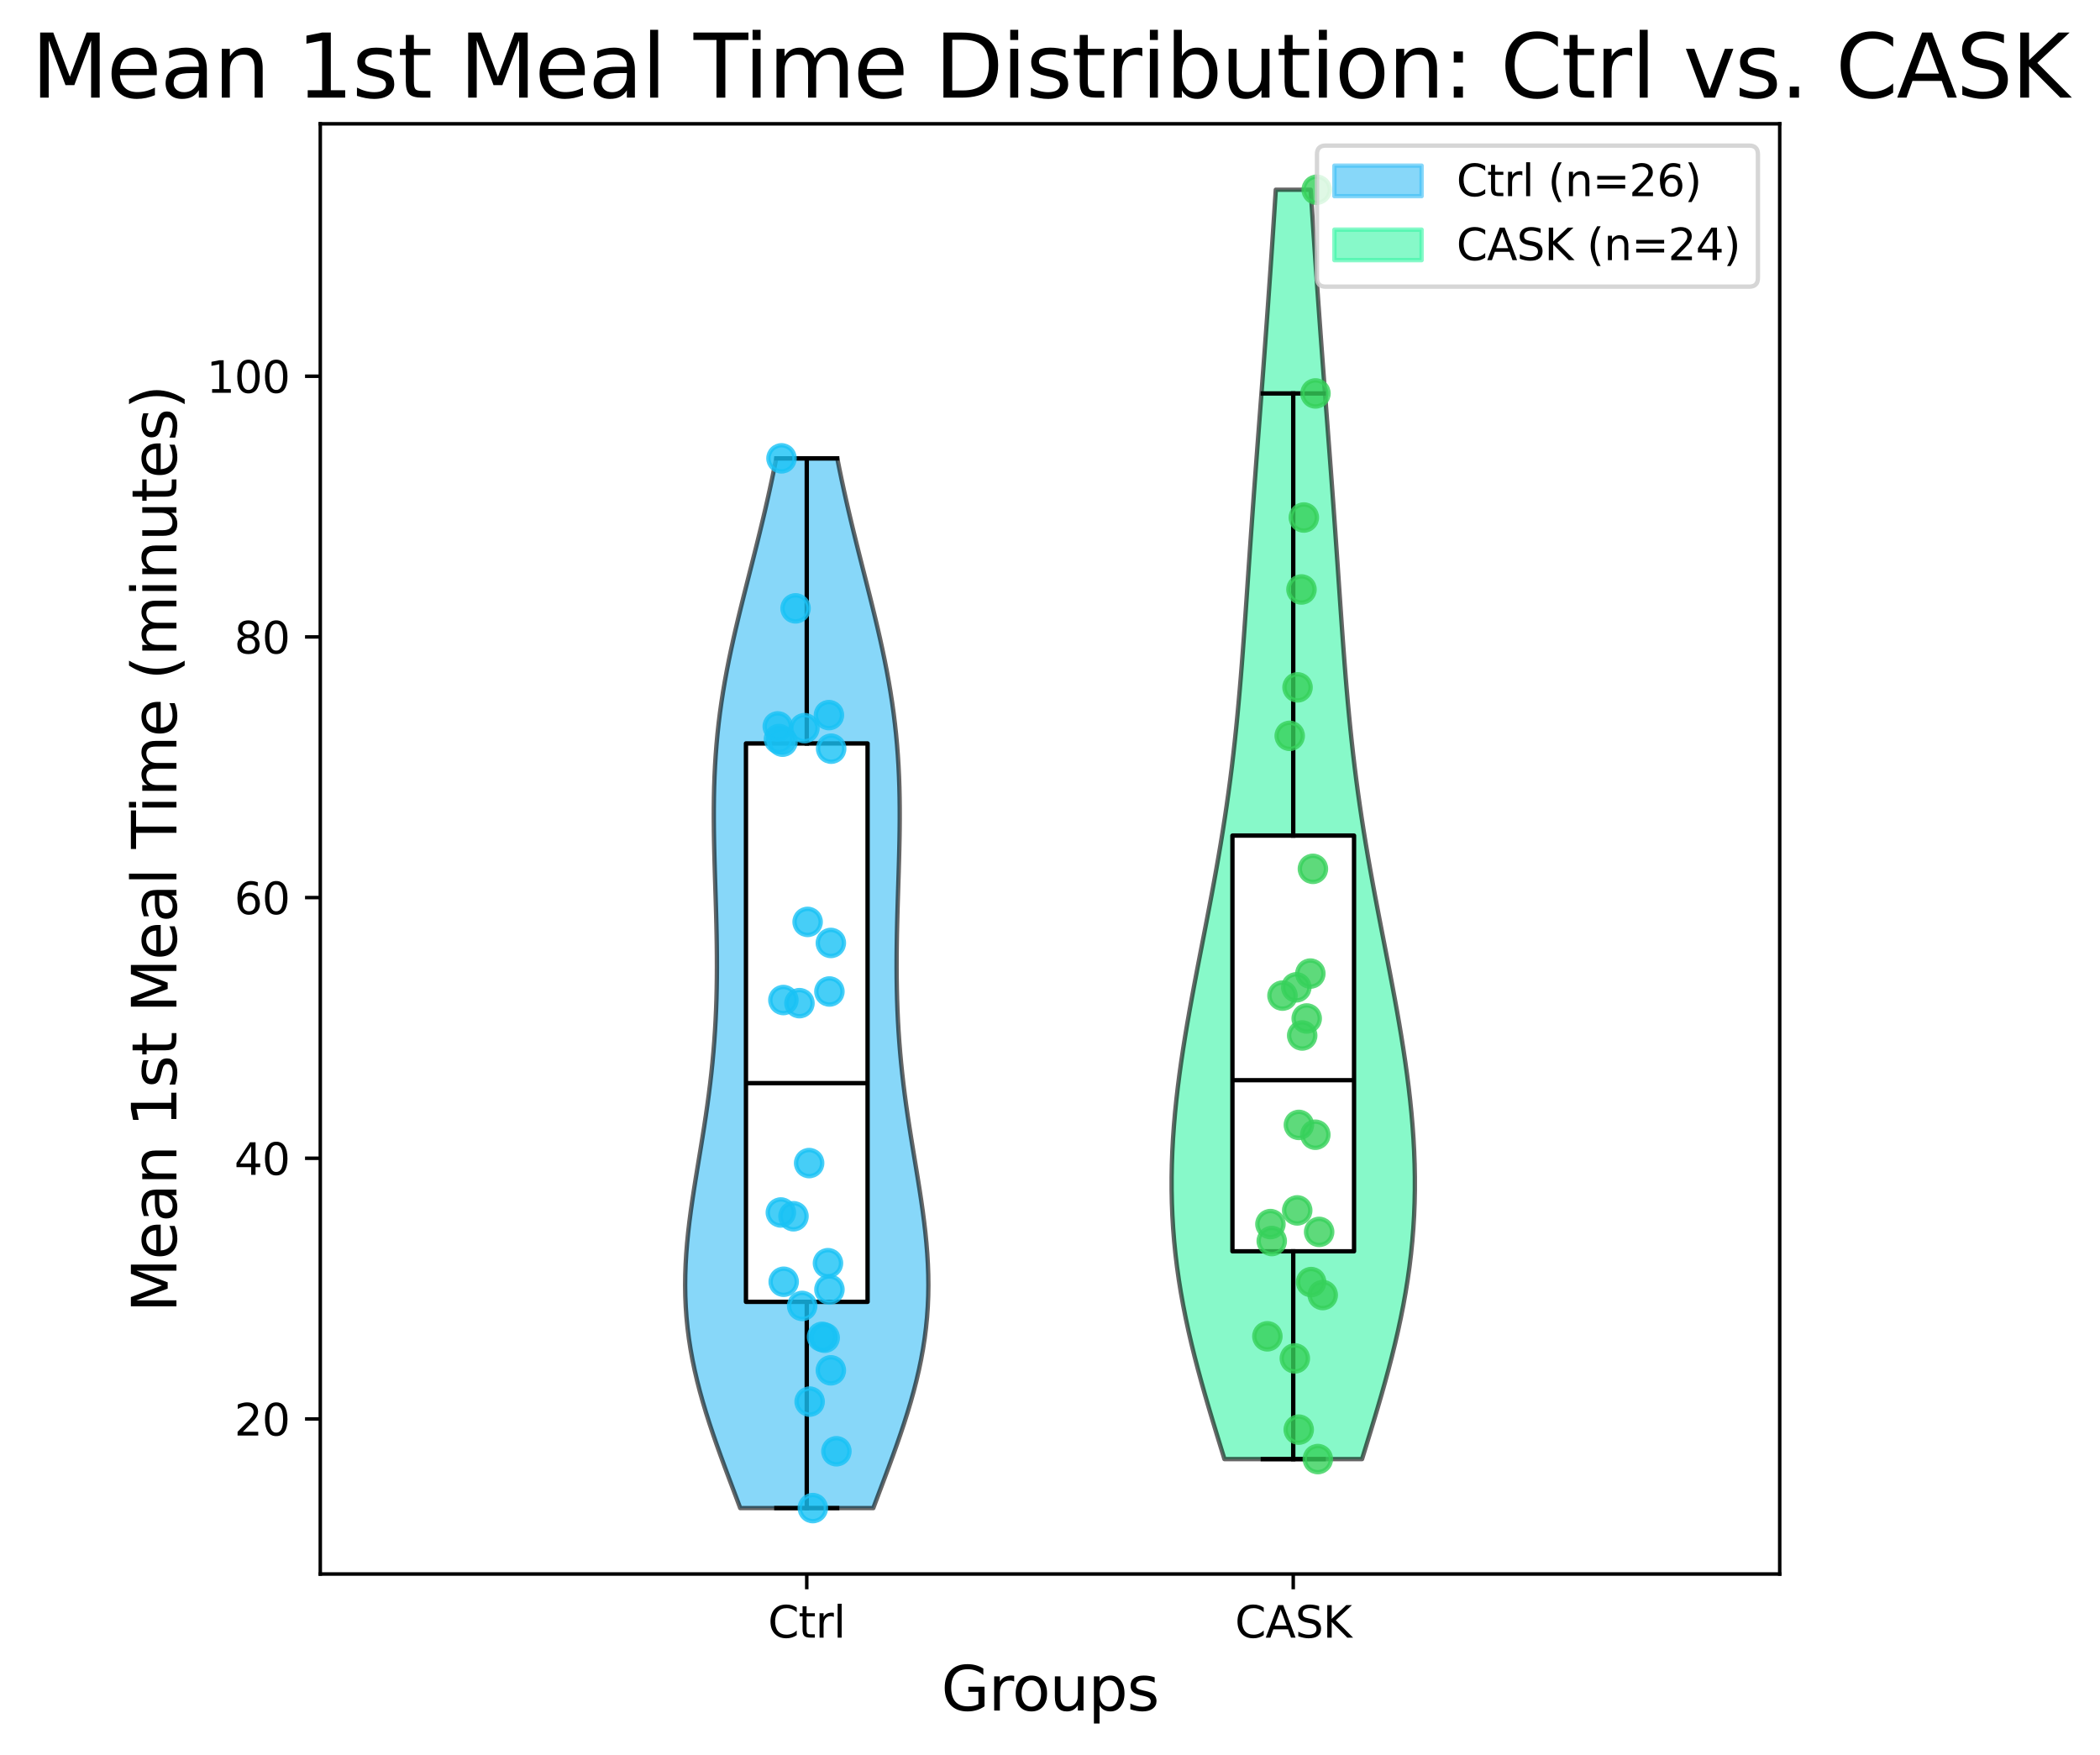 <?xml version="1.0" encoding="utf-8" standalone="no"?>
<!DOCTYPE svg PUBLIC "-//W3C//DTD SVG 1.1//EN"
  "http://www.w3.org/Graphics/SVG/1.1/DTD/svg11.dtd">
<svg xmlns:xlink="http://www.w3.org/1999/xlink" width="481.75pt" height="402.464pt" viewBox="0 0 481.75 402.464" xmlns="http://www.w3.org/2000/svg" version="1.1">
 <defs>
  <style type="text/css">*{stroke-linejoin: round; stroke-linecap: butt}</style>
 </defs>
 <g id="figure_1">
  <g id="patch_1">
   <path d="M 0 402.464 
L 481.75 402.464 
L 481.75 0 
L 0 0 
z
" style="fill: #ffffff"/>
  </g>
  <g id="axes_1">
   <g id="patch_2">
    <path d="M 73.475 361.037 
L 408.275 361.037 
L 408.275 28.397 
L 73.475 28.397 
z
" style="fill: #ffffff"/>
   </g>
   <g id="PolyCollection_1">
    <defs>
     <path id="ma42df9473a" d="M 200.336 -56.547 
L 169.814 -56.547 
L 168.898 -58.98 
L 167.98 -61.412 
L 167.065 -63.844 
L 166.158 -66.276 
L 165.267 -68.708 
L 164.396 -71.14 
L 163.552 -73.573 
L 162.74 -76.005 
L 161.966 -78.437 
L 161.237 -80.869 
L 160.556 -83.301 
L 159.929 -85.733 
L 159.359 -88.166 
L 158.852 -90.598 
L 158.408 -93.03 
L 158.032 -95.462 
L 157.724 -97.894 
L 157.484 -100.326 
L 157.314 -102.759 
L 157.211 -105.191 
L 157.175 -107.623 
L 157.202 -110.055 
L 157.289 -112.487 
L 157.433 -114.919 
L 157.628 -117.352 
L 157.869 -119.784 
L 158.152 -122.216 
L 158.469 -124.648 
L 158.816 -127.08 
L 159.185 -129.512 
L 159.571 -131.944 
L 159.968 -134.377 
L 160.369 -136.809 
L 160.77 -139.241 
L 161.164 -141.673 
L 161.549 -144.105 
L 161.918 -146.537 
L 162.269 -148.97 
L 162.598 -151.402 
L 162.904 -153.834 
L 163.183 -156.266 
L 163.435 -158.698 
L 163.659 -161.13 
L 163.854 -163.563 
L 164.021 -165.995 
L 164.159 -168.427 
L 164.27 -170.859 
L 164.354 -173.291 
L 164.413 -175.723 
L 164.449 -178.156 
L 164.463 -180.588 
L 164.457 -183.02 
L 164.434 -185.452 
L 164.396 -187.884 
L 164.344 -190.316 
L 164.283 -192.749 
L 164.213 -195.181 
L 164.139 -197.613 
L 164.063 -200.045 
L 163.988 -202.477 
L 163.918 -204.909 
L 163.856 -207.341 
L 163.804 -209.774 
L 163.767 -212.206 
L 163.748 -214.638 
L 163.75 -217.07 
L 163.777 -219.502 
L 163.83 -221.934 
L 163.914 -224.367 
L 164.031 -226.799 
L 164.182 -229.231 
L 164.369 -231.663 
L 164.594 -234.095 
L 164.858 -236.527 
L 165.16 -238.96 
L 165.5 -241.392 
L 165.878 -243.824 
L 166.293 -246.256 
L 166.741 -248.688 
L 167.222 -251.12 
L 167.732 -253.553 
L 168.268 -255.985 
L 168.827 -258.417 
L 169.406 -260.849 
L 170 -263.281 
L 170.605 -265.713 
L 171.219 -268.146 
L 171.837 -270.578 
L 172.456 -273.01 
L 173.072 -275.442 
L 173.682 -277.874 
L 174.283 -280.306 
L 174.874 -282.738 
L 175.45 -285.171 
L 176.011 -287.603 
L 176.555 -290.035 
L 177.081 -292.467 
L 177.587 -294.899 
L 178.073 -297.331 
L 192.077 -297.331 
L 192.077 -297.331 
L 192.563 -294.899 
L 193.069 -292.467 
L 193.595 -290.035 
L 194.139 -287.603 
L 194.7 -285.171 
L 195.276 -282.738 
L 195.867 -280.306 
L 196.468 -277.874 
L 197.078 -275.442 
L 197.694 -273.01 
L 198.313 -270.578 
L 198.931 -268.146 
L 199.545 -265.713 
L 200.15 -263.281 
L 200.744 -260.849 
L 201.323 -258.417 
L 201.882 -255.985 
L 202.418 -253.553 
L 202.928 -251.12 
L 203.409 -248.688 
L 203.857 -246.256 
L 204.272 -243.824 
L 204.65 -241.392 
L 204.99 -238.96 
L 205.292 -236.527 
L 205.556 -234.095 
L 205.781 -231.663 
L 205.968 -229.231 
L 206.119 -226.799 
L 206.236 -224.367 
L 206.32 -221.934 
L 206.373 -219.502 
L 206.4 -217.07 
L 206.402 -214.638 
L 206.383 -212.206 
L 206.346 -209.774 
L 206.294 -207.341 
L 206.232 -204.909 
L 206.162 -202.477 
L 206.087 -200.045 
L 206.011 -197.613 
L 205.937 -195.181 
L 205.867 -192.749 
L 205.806 -190.316 
L 205.754 -187.884 
L 205.716 -185.452 
L 205.693 -183.02 
L 205.687 -180.588 
L 205.701 -178.156 
L 205.737 -175.723 
L 205.796 -173.291 
L 205.88 -170.859 
L 205.991 -168.427 
L 206.129 -165.995 
L 206.296 -163.563 
L 206.491 -161.13 
L 206.715 -158.698 
L 206.967 -156.266 
L 207.246 -153.834 
L 207.552 -151.402 
L 207.881 -148.97 
L 208.232 -146.537 
L 208.601 -144.105 
L 208.986 -141.673 
L 209.38 -139.241 
L 209.781 -136.809 
L 210.182 -134.377 
L 210.579 -131.944 
L 210.965 -129.512 
L 211.334 -127.08 
L 211.681 -124.648 
L 211.998 -122.216 
L 212.281 -119.784 
L 212.522 -117.352 
L 212.717 -114.919 
L 212.861 -112.487 
L 212.948 -110.055 
L 212.975 -107.623 
L 212.939 -105.191 
L 212.836 -102.759 
L 212.666 -100.326 
L 212.426 -97.894 
L 212.118 -95.462 
L 211.742 -93.03 
L 211.298 -90.598 
L 210.791 -88.166 
L 210.221 -85.733 
L 209.594 -83.301 
L 208.913 -80.869 
L 208.184 -78.437 
L 207.41 -76.005 
L 206.598 -73.573 
L 205.754 -71.14 
L 204.883 -68.708 
L 203.992 -66.276 
L 203.085 -63.844 
L 202.17 -61.412 
L 201.252 -58.98 
L 200.336 -56.547 
z
" style="stroke: #000000; stroke-opacity: 0.6"/>
    </defs>
    <g clip-path="url(#p7cbfc79df9)">
     <use xlink:href="#ma42df9473a" x="0" y="402.464" style="fill: #38bcf5; fill-opacity: 0.6; stroke: #000000; stroke-opacity: 0.6"/>
    </g>
   </g>
   <g id="PolyCollection_2">
    <defs>
     <path id="m44f6a60a99" d="M 312.46 -67.788 
L 280.89 -67.788 
L 279.982 -70.729 
L 279.078 -73.67 
L 278.183 -76.611 
L 277.304 -79.552 
L 276.446 -82.493 
L 275.614 -85.434 
L 274.812 -88.375 
L 274.046 -91.316 
L 273.321 -94.257 
L 272.639 -97.198 
L 272.006 -100.139 
L 271.423 -103.08 
L 270.895 -106.021 
L 270.423 -108.962 
L 270.008 -111.903 
L 269.653 -114.844 
L 269.358 -117.785 
L 269.123 -120.726 
L 268.948 -123.667 
L 268.833 -126.608 
L 268.775 -129.549 
L 268.775 -132.49 
L 268.83 -135.431 
L 268.938 -138.372 
L 269.097 -141.313 
L 269.305 -144.254 
L 269.559 -147.195 
L 269.857 -150.136 
L 270.195 -153.077 
L 270.57 -156.018 
L 270.98 -158.959 
L 271.421 -161.9 
L 271.89 -164.841 
L 272.384 -167.782 
L 272.9 -170.723 
L 273.433 -173.664 
L 273.982 -176.605 
L 274.541 -179.546 
L 275.108 -182.487 
L 275.68 -185.428 
L 276.253 -188.369 
L 276.823 -191.31 
L 277.388 -194.251 
L 277.945 -197.192 
L 278.491 -200.133 
L 279.023 -203.074 
L 279.539 -206.015 
L 280.038 -208.956 
L 280.517 -211.897 
L 280.976 -214.838 
L 281.414 -217.779 
L 281.829 -220.72 
L 282.222 -223.661 
L 282.593 -226.602 
L 282.942 -229.543 
L 283.271 -232.484 
L 283.58 -235.425 
L 283.871 -238.366 
L 284.145 -241.307 
L 284.404 -244.248 
L 284.65 -247.189 
L 284.884 -250.13 
L 285.109 -253.071 
L 285.326 -256.012 
L 285.537 -258.953 
L 285.743 -261.894 
L 285.947 -264.835 
L 286.149 -267.776 
L 286.351 -270.717 
L 286.553 -273.658 
L 286.756 -276.599 
L 286.962 -279.54 
L 287.17 -282.481 
L 287.38 -285.422 
L 287.593 -288.363 
L 287.809 -291.304 
L 288.027 -294.245 
L 288.247 -297.186 
L 288.468 -300.127 
L 288.691 -303.068 
L 288.914 -306.009 
L 289.137 -308.95 
L 289.36 -311.891 
L 289.583 -314.832 
L 289.804 -317.773 
L 290.023 -320.714 
L 290.241 -323.655 
L 290.456 -326.596 
L 290.669 -329.537 
L 290.88 -332.478 
L 291.088 -335.419 
L 291.294 -338.36 
L 291.498 -341.301 
L 291.699 -344.242 
L 291.898 -347.183 
L 292.095 -350.124 
L 292.29 -353.065 
L 292.483 -356.007 
L 292.675 -358.947 
L 300.675 -358.947 
L 300.675 -358.947 
L 300.867 -356.007 
L 301.06 -353.065 
L 301.255 -350.124 
L 301.452 -347.183 
L 301.651 -344.242 
L 301.852 -341.301 
L 302.056 -338.36 
L 302.262 -335.419 
L 302.47 -332.478 
L 302.681 -329.537 
L 302.894 -326.596 
L 303.109 -323.655 
L 303.327 -320.714 
L 303.546 -317.773 
L 303.767 -314.832 
L 303.99 -311.891 
L 304.213 -308.95 
L 304.436 -306.009 
L 304.659 -303.068 
L 304.882 -300.127 
L 305.103 -297.186 
L 305.323 -294.245 
L 305.541 -291.304 
L 305.757 -288.363 
L 305.97 -285.422 
L 306.18 -282.481 
L 306.388 -279.54 
L 306.594 -276.599 
L 306.797 -273.658 
L 306.999 -270.717 
L 307.201 -267.776 
L 307.403 -264.835 
L 307.607 -261.894 
L 307.813 -258.953 
L 308.024 -256.012 
L 308.241 -253.071 
L 308.466 -250.13 
L 308.7 -247.189 
L 308.946 -244.248 
L 309.205 -241.307 
L 309.479 -238.366 
L 309.77 -235.425 
L 310.079 -232.484 
L 310.408 -229.543 
L 310.757 -226.602 
L 311.128 -223.661 
L 311.521 -220.72 
L 311.936 -217.779 
L 312.374 -214.838 
L 312.833 -211.897 
L 313.312 -208.956 
L 313.811 -206.015 
L 314.327 -203.074 
L 314.859 -200.133 
L 315.405 -197.192 
L 315.962 -194.251 
L 316.527 -191.31 
L 317.097 -188.369 
L 317.67 -185.428 
L 318.242 -182.487 
L 318.809 -179.546 
L 319.368 -176.605 
L 319.917 -173.664 
L 320.45 -170.723 
L 320.966 -167.782 
L 321.46 -164.841 
L 321.929 -161.9 
L 322.37 -158.959 
L 322.78 -156.018 
L 323.155 -153.077 
L 323.493 -150.136 
L 323.791 -147.195 
L 324.045 -144.254 
L 324.253 -141.313 
L 324.412 -138.372 
L 324.52 -135.431 
L 324.575 -132.49 
L 324.575 -129.549 
L 324.517 -126.608 
L 324.402 -123.667 
L 324.227 -120.726 
L 323.992 -117.785 
L 323.697 -114.844 
L 323.342 -111.903 
L 322.927 -108.962 
L 322.455 -106.021 
L 321.927 -103.08 
L 321.344 -100.139 
L 320.711 -97.198 
L 320.029 -94.257 
L 319.304 -91.316 
L 318.538 -88.375 
L 317.736 -85.434 
L 316.904 -82.493 
L 316.046 -79.552 
L 315.167 -76.611 
L 314.272 -73.67 
L 313.368 -70.729 
L 312.46 -67.788 
z
" style="stroke: #000000; stroke-opacity: 0.6"/>
    </defs>
    <g clip-path="url(#p7cbfc79df9)">
     <use xlink:href="#m44f6a60a99" x="0" y="402.464" style="fill: #38f5a6; fill-opacity: 0.6; stroke: #000000; stroke-opacity: 0.6"/>
    </g>
   </g>
   <g id="matplotlib.axis_1">
    <g id="xtick_1">
     <g id="line2d_1">
      <defs>
       <path id="m27c7b29ebc" d="M 0 0 
L 0 3.5 
" style="stroke: #000000; stroke-width: 0.8"/>
      </defs>
      <g>
       <use xlink:href="#m27c7b29ebc" x="185.075" y="361.037" style="stroke: #000000; stroke-width: 0.8"/>
      </g>
     </g>
     <g id="text_1">
      <!-- Ctrl -->
      <g transform="translate(176.179 375.635) scale(0.1 -0.1)">
       <defs>
        <path id="DejaVuSans-43" d="M 4122 4306 
L 4122 3641 
Q 3803 3938 3442 4084 
Q 3081 4231 2675 4231 
Q 1875 4231 1450 3742 
Q 1025 3253 1025 2328 
Q 1025 1406 1450 917 
Q 1875 428 2675 428 
Q 3081 428 3442 575 
Q 3803 722 4122 1019 
L 4122 359 
Q 3791 134 3420 21 
Q 3050 -91 2638 -91 
Q 1578 -91 968 557 
Q 359 1206 359 2328 
Q 359 3453 968 4101 
Q 1578 4750 2638 4750 
Q 3056 4750 3426 4639 
Q 3797 4528 4122 4306 
z
" transform="scale(0.016)"/>
        <path id="DejaVuSans-74" d="M 1172 4494 
L 1172 3500 
L 2356 3500 
L 2356 3053 
L 1172 3053 
L 1172 1153 
Q 1172 725 1289 603 
Q 1406 481 1766 481 
L 2356 481 
L 2356 0 
L 1766 0 
Q 1100 0 847 248 
Q 594 497 594 1153 
L 594 3053 
L 172 3053 
L 172 3500 
L 594 3500 
L 594 4494 
L 1172 4494 
z
" transform="scale(0.016)"/>
        <path id="DejaVuSans-72" d="M 2631 2963 
Q 2534 3019 2420 3045 
Q 2306 3072 2169 3072 
Q 1681 3072 1420 2755 
Q 1159 2438 1159 1844 
L 1159 0 
L 581 0 
L 581 3500 
L 1159 3500 
L 1159 2956 
Q 1341 3275 1631 3429 
Q 1922 3584 2338 3584 
Q 2397 3584 2469 3576 
Q 2541 3569 2628 3553 
L 2631 2963 
z
" transform="scale(0.016)"/>
        <path id="DejaVuSans-6c" d="M 603 4863 
L 1178 4863 
L 1178 0 
L 603 0 
L 603 4863 
z
" transform="scale(0.016)"/>
       </defs>
       <use xlink:href="#DejaVuSans-43"/>
       <use xlink:href="#DejaVuSans-74" x="69.824"/>
       <use xlink:href="#DejaVuSans-72" x="109.033"/>
       <use xlink:href="#DejaVuSans-6c" x="150.146"/>
      </g>
     </g>
    </g>
    <g id="xtick_2">
     <g id="line2d_2">
      <g>
       <use xlink:href="#m27c7b29ebc" x="296.675" y="361.037" style="stroke: #000000; stroke-width: 0.8"/>
      </g>
     </g>
     <g id="text_2">
      <!-- CASK -->
      <g transform="translate(283.31 375.635) scale(0.1 -0.1)">
       <defs>
        <path id="DejaVuSans-41" d="M 2188 4044 
L 1331 1722 
L 3047 1722 
L 2188 4044 
z
M 1831 4666 
L 2547 4666 
L 4325 0 
L 3669 0 
L 3244 1197 
L 1141 1197 
L 716 0 
L 50 0 
L 1831 4666 
z
" transform="scale(0.016)"/>
        <path id="DejaVuSans-53" d="M 3425 4513 
L 3425 3897 
Q 3066 4069 2747 4153 
Q 2428 4238 2131 4238 
Q 1616 4238 1336 4038 
Q 1056 3838 1056 3469 
Q 1056 3159 1242 3001 
Q 1428 2844 1947 2747 
L 2328 2669 
Q 3034 2534 3370 2195 
Q 3706 1856 3706 1288 
Q 3706 609 3251 259 
Q 2797 -91 1919 -91 
Q 1588 -91 1214 -16 
Q 841 59 441 206 
L 441 856 
Q 825 641 1194 531 
Q 1563 422 1919 422 
Q 2459 422 2753 634 
Q 3047 847 3047 1241 
Q 3047 1584 2836 1778 
Q 2625 1972 2144 2069 
L 1759 2144 
Q 1053 2284 737 2584 
Q 422 2884 422 3419 
Q 422 4038 858 4394 
Q 1294 4750 2059 4750 
Q 2388 4750 2728 4690 
Q 3069 4631 3425 4513 
z
" transform="scale(0.016)"/>
        <path id="DejaVuSans-4b" d="M 628 4666 
L 1259 4666 
L 1259 2694 
L 3353 4666 
L 4166 4666 
L 1850 2491 
L 4331 0 
L 3500 0 
L 1259 2247 
L 1259 0 
L 628 0 
L 628 4666 
z
" transform="scale(0.016)"/>
       </defs>
       <use xlink:href="#DejaVuSans-43"/>
       <use xlink:href="#DejaVuSans-41" x="69.824"/>
       <use xlink:href="#DejaVuSans-53" x="138.232"/>
       <use xlink:href="#DejaVuSans-4b" x="201.709"/>
      </g>
     </g>
    </g>
    <g id="text_3">
     <!-- Groups -->
     <g transform="translate(215.921 392.353) scale(0.14 -0.14)">
      <defs>
       <path id="DejaVuSans-47" d="M 3809 666 
L 3809 1919 
L 2778 1919 
L 2778 2438 
L 4434 2438 
L 4434 434 
Q 4069 175 3628 42 
Q 3188 -91 2688 -91 
Q 1594 -91 976 548 
Q 359 1188 359 2328 
Q 359 3472 976 4111 
Q 1594 4750 2688 4750 
Q 3144 4750 3555 4637 
Q 3966 4525 4313 4306 
L 4313 3634 
Q 3963 3931 3569 4081 
Q 3175 4231 2741 4231 
Q 1884 4231 1454 3753 
Q 1025 3275 1025 2328 
Q 1025 1384 1454 906 
Q 1884 428 2741 428 
Q 3075 428 3337 486 
Q 3600 544 3809 666 
z
" transform="scale(0.016)"/>
       <path id="DejaVuSans-6f" d="M 1959 3097 
Q 1497 3097 1228 2736 
Q 959 2375 959 1747 
Q 959 1119 1226 758 
Q 1494 397 1959 397 
Q 2419 397 2687 759 
Q 2956 1122 2956 1747 
Q 2956 2369 2687 2733 
Q 2419 3097 1959 3097 
z
M 1959 3584 
Q 2709 3584 3137 3096 
Q 3566 2609 3566 1747 
Q 3566 888 3137 398 
Q 2709 -91 1959 -91 
Q 1206 -91 779 398 
Q 353 888 353 1747 
Q 353 2609 779 3096 
Q 1206 3584 1959 3584 
z
" transform="scale(0.016)"/>
       <path id="DejaVuSans-75" d="M 544 1381 
L 544 3500 
L 1119 3500 
L 1119 1403 
Q 1119 906 1312 657 
Q 1506 409 1894 409 
Q 2359 409 2629 706 
Q 2900 1003 2900 1516 
L 2900 3500 
L 3475 3500 
L 3475 0 
L 2900 0 
L 2900 538 
Q 2691 219 2414 64 
Q 2138 -91 1772 -91 
Q 1169 -91 856 284 
Q 544 659 544 1381 
z
M 1991 3584 
L 1991 3584 
z
" transform="scale(0.016)"/>
       <path id="DejaVuSans-70" d="M 1159 525 
L 1159 -1331 
L 581 -1331 
L 581 3500 
L 1159 3500 
L 1159 2969 
Q 1341 3281 1617 3432 
Q 1894 3584 2278 3584 
Q 2916 3584 3314 3078 
Q 3713 2572 3713 1747 
Q 3713 922 3314 415 
Q 2916 -91 2278 -91 
Q 1894 -91 1617 61 
Q 1341 213 1159 525 
z
M 3116 1747 
Q 3116 2381 2855 2742 
Q 2594 3103 2138 3103 
Q 1681 3103 1420 2742 
Q 1159 2381 1159 1747 
Q 1159 1113 1420 752 
Q 1681 391 2138 391 
Q 2594 391 2855 752 
Q 3116 1113 3116 1747 
z
" transform="scale(0.016)"/>
       <path id="DejaVuSans-73" d="M 2834 3397 
L 2834 2853 
Q 2591 2978 2328 3040 
Q 2066 3103 1784 3103 
Q 1356 3103 1142 2972 
Q 928 2841 928 2578 
Q 928 2378 1081 2264 
Q 1234 2150 1697 2047 
L 1894 2003 
Q 2506 1872 2764 1633 
Q 3022 1394 3022 966 
Q 3022 478 2636 193 
Q 2250 -91 1575 -91 
Q 1294 -91 989 -36 
Q 684 19 347 128 
L 347 722 
Q 666 556 975 473 
Q 1284 391 1588 391 
Q 1994 391 2212 530 
Q 2431 669 2431 922 
Q 2431 1156 2273 1281 
Q 2116 1406 1581 1522 
L 1381 1569 
Q 847 1681 609 1914 
Q 372 2147 372 2553 
Q 372 3047 722 3315 
Q 1072 3584 1716 3584 
Q 2034 3584 2315 3537 
Q 2597 3491 2834 3397 
z
" transform="scale(0.016)"/>
      </defs>
      <use xlink:href="#DejaVuSans-47"/>
      <use xlink:href="#DejaVuSans-72" x="77.49"/>
      <use xlink:href="#DejaVuSans-6f" x="116.354"/>
      <use xlink:href="#DejaVuSans-75" x="177.535"/>
      <use xlink:href="#DejaVuSans-70" x="240.914"/>
      <use xlink:href="#DejaVuSans-73" x="304.391"/>
     </g>
    </g>
   </g>
   <g id="matplotlib.axis_2">
    <g id="ytick_1">
     <g id="line2d_3">
      <defs>
       <path id="m821b00211c" d="M 0 0 
L -3.5 0 
" style="stroke: #000000; stroke-width: 0.8"/>
      </defs>
      <g>
       <use xlink:href="#m821b00211c" x="73.475" y="325.468" style="stroke: #000000; stroke-width: 0.8"/>
      </g>
     </g>
     <g id="text_4">
      <!-- 20 -->
      <g transform="translate(53.75 329.267) scale(0.1 -0.1)">
       <defs>
        <path id="DejaVuSans-32" d="M 1228 531 
L 3431 531 
L 3431 0 
L 469 0 
L 469 531 
Q 828 903 1448 1529 
Q 2069 2156 2228 2338 
Q 2531 2678 2651 2914 
Q 2772 3150 2772 3378 
Q 2772 3750 2511 3984 
Q 2250 4219 1831 4219 
Q 1534 4219 1204 4116 
Q 875 4013 500 3803 
L 500 4441 
Q 881 4594 1212 4672 
Q 1544 4750 1819 4750 
Q 2544 4750 2975 4387 
Q 3406 4025 3406 3419 
Q 3406 3131 3298 2873 
Q 3191 2616 2906 2266 
Q 2828 2175 2409 1742 
Q 1991 1309 1228 531 
z
" transform="scale(0.016)"/>
        <path id="DejaVuSans-30" d="M 2034 4250 
Q 1547 4250 1301 3770 
Q 1056 3291 1056 2328 
Q 1056 1369 1301 889 
Q 1547 409 2034 409 
Q 2525 409 2770 889 
Q 3016 1369 3016 2328 
Q 3016 3291 2770 3770 
Q 2525 4250 2034 4250 
z
M 2034 4750 
Q 2819 4750 3233 4129 
Q 3647 3509 3647 2328 
Q 3647 1150 3233 529 
Q 2819 -91 2034 -91 
Q 1250 -91 836 529 
Q 422 1150 422 2328 
Q 422 3509 836 4129 
Q 1250 4750 2034 4750 
z
" transform="scale(0.016)"/>
       </defs>
       <use xlink:href="#DejaVuSans-32"/>
       <use xlink:href="#DejaVuSans-30" x="63.623"/>
      </g>
     </g>
    </g>
    <g id="ytick_2">
     <g id="line2d_4">
      <g>
       <use xlink:href="#m821b00211c" x="73.475" y="265.675" style="stroke: #000000; stroke-width: 0.8"/>
      </g>
     </g>
     <g id="text_5">
      <!-- 40 -->
      <g transform="translate(53.75 269.475) scale(0.1 -0.1)">
       <defs>
        <path id="DejaVuSans-34" d="M 2419 4116 
L 825 1625 
L 2419 1625 
L 2419 4116 
z
M 2253 4666 
L 3047 4666 
L 3047 1625 
L 3713 1625 
L 3713 1100 
L 3047 1100 
L 3047 0 
L 2419 0 
L 2419 1100 
L 313 1100 
L 313 1709 
L 2253 4666 
z
" transform="scale(0.016)"/>
       </defs>
       <use xlink:href="#DejaVuSans-34"/>
       <use xlink:href="#DejaVuSans-30" x="63.623"/>
      </g>
     </g>
    </g>
    <g id="ytick_3">
     <g id="line2d_5">
      <g>
       <use xlink:href="#m821b00211c" x="73.475" y="205.883" style="stroke: #000000; stroke-width: 0.8"/>
      </g>
     </g>
     <g id="text_6">
      <!-- 60 -->
      <g transform="translate(53.75 209.682) scale(0.1 -0.1)">
       <defs>
        <path id="DejaVuSans-36" d="M 2113 2584 
Q 1688 2584 1439 2293 
Q 1191 2003 1191 1497 
Q 1191 994 1439 701 
Q 1688 409 2113 409 
Q 2538 409 2786 701 
Q 3034 994 3034 1497 
Q 3034 2003 2786 2293 
Q 2538 2584 2113 2584 
z
M 3366 4563 
L 3366 3988 
Q 3128 4100 2886 4159 
Q 2644 4219 2406 4219 
Q 1781 4219 1451 3797 
Q 1122 3375 1075 2522 
Q 1259 2794 1537 2939 
Q 1816 3084 2150 3084 
Q 2853 3084 3261 2657 
Q 3669 2231 3669 1497 
Q 3669 778 3244 343 
Q 2819 -91 2113 -91 
Q 1303 -91 875 529 
Q 447 1150 447 2328 
Q 447 3434 972 4092 
Q 1497 4750 2381 4750 
Q 2619 4750 2861 4703 
Q 3103 4656 3366 4563 
z
" transform="scale(0.016)"/>
       </defs>
       <use xlink:href="#DejaVuSans-36"/>
       <use xlink:href="#DejaVuSans-30" x="63.623"/>
      </g>
     </g>
    </g>
    <g id="ytick_4">
     <g id="line2d_6">
      <g>
       <use xlink:href="#m821b00211c" x="73.475" y="146.091" style="stroke: #000000; stroke-width: 0.8"/>
      </g>
     </g>
     <g id="text_7">
      <!-- 80 -->
      <g transform="translate(53.75 149.89) scale(0.1 -0.1)">
       <defs>
        <path id="DejaVuSans-38" d="M 2034 2216 
Q 1584 2216 1326 1975 
Q 1069 1734 1069 1313 
Q 1069 891 1326 650 
Q 1584 409 2034 409 
Q 2484 409 2743 651 
Q 3003 894 3003 1313 
Q 3003 1734 2745 1975 
Q 2488 2216 2034 2216 
z
M 1403 2484 
Q 997 2584 770 2862 
Q 544 3141 544 3541 
Q 544 4100 942 4425 
Q 1341 4750 2034 4750 
Q 2731 4750 3128 4425 
Q 3525 4100 3525 3541 
Q 3525 3141 3298 2862 
Q 3072 2584 2669 2484 
Q 3125 2378 3379 2068 
Q 3634 1759 3634 1313 
Q 3634 634 3220 271 
Q 2806 -91 2034 -91 
Q 1263 -91 848 271 
Q 434 634 434 1313 
Q 434 1759 690 2068 
Q 947 2378 1403 2484 
z
M 1172 3481 
Q 1172 3119 1398 2916 
Q 1625 2713 2034 2713 
Q 2441 2713 2670 2916 
Q 2900 3119 2900 3481 
Q 2900 3844 2670 4047 
Q 2441 4250 2034 4250 
Q 1625 4250 1398 4047 
Q 1172 3844 1172 3481 
z
" transform="scale(0.016)"/>
       </defs>
       <use xlink:href="#DejaVuSans-38"/>
       <use xlink:href="#DejaVuSans-30" x="63.623"/>
      </g>
     </g>
    </g>
    <g id="ytick_5">
     <g id="line2d_7">
      <g>
       <use xlink:href="#m821b00211c" x="73.475" y="86.298" style="stroke: #000000; stroke-width: 0.8"/>
      </g>
     </g>
     <g id="text_8">
      <!-- 100 -->
      <g transform="translate(47.388 90.098) scale(0.1 -0.1)">
       <defs>
        <path id="DejaVuSans-31" d="M 794 531 
L 1825 531 
L 1825 4091 
L 703 3866 
L 703 4441 
L 1819 4666 
L 2450 4666 
L 2450 531 
L 3481 531 
L 3481 0 
L 794 0 
L 794 531 
z
" transform="scale(0.016)"/>
       </defs>
       <use xlink:href="#DejaVuSans-31"/>
       <use xlink:href="#DejaVuSans-30" x="63.623"/>
       <use xlink:href="#DejaVuSans-30" x="127.246"/>
      </g>
     </g>
    </g>
    <g id="text_9">
     <!-- Mean 1st Meal Time (minutes) -->
     <g transform="translate(40.476 301.037) rotate(-90) scale(0.14 -0.14)">
      <defs>
       <path id="DejaVuSans-4d" d="M 628 4666 
L 1569 4666 
L 2759 1491 
L 3956 4666 
L 4897 4666 
L 4897 0 
L 4281 0 
L 4281 4097 
L 3078 897 
L 2444 897 
L 1241 4097 
L 1241 0 
L 628 0 
L 628 4666 
z
" transform="scale(0.016)"/>
       <path id="DejaVuSans-65" d="M 3597 1894 
L 3597 1613 
L 953 1613 
Q 991 1019 1311 708 
Q 1631 397 2203 397 
Q 2534 397 2845 478 
Q 3156 559 3463 722 
L 3463 178 
Q 3153 47 2828 -22 
Q 2503 -91 2169 -91 
Q 1331 -91 842 396 
Q 353 884 353 1716 
Q 353 2575 817 3079 
Q 1281 3584 2069 3584 
Q 2775 3584 3186 3129 
Q 3597 2675 3597 1894 
z
M 3022 2063 
Q 3016 2534 2758 2815 
Q 2500 3097 2075 3097 
Q 1594 3097 1305 2825 
Q 1016 2553 972 2059 
L 3022 2063 
z
" transform="scale(0.016)"/>
       <path id="DejaVuSans-61" d="M 2194 1759 
Q 1497 1759 1228 1600 
Q 959 1441 959 1056 
Q 959 750 1161 570 
Q 1363 391 1709 391 
Q 2188 391 2477 730 
Q 2766 1069 2766 1631 
L 2766 1759 
L 2194 1759 
z
M 3341 1997 
L 3341 0 
L 2766 0 
L 2766 531 
Q 2569 213 2275 61 
Q 1981 -91 1556 -91 
Q 1019 -91 701 211 
Q 384 513 384 1019 
Q 384 1609 779 1909 
Q 1175 2209 1959 2209 
L 2766 2209 
L 2766 2266 
Q 2766 2663 2505 2880 
Q 2244 3097 1772 3097 
Q 1472 3097 1187 3025 
Q 903 2953 641 2809 
L 641 3341 
Q 956 3463 1253 3523 
Q 1550 3584 1831 3584 
Q 2591 3584 2966 3190 
Q 3341 2797 3341 1997 
z
" transform="scale(0.016)"/>
       <path id="DejaVuSans-6e" d="M 3513 2113 
L 3513 0 
L 2938 0 
L 2938 2094 
Q 2938 2591 2744 2837 
Q 2550 3084 2163 3084 
Q 1697 3084 1428 2787 
Q 1159 2491 1159 1978 
L 1159 0 
L 581 0 
L 581 3500 
L 1159 3500 
L 1159 2956 
Q 1366 3272 1645 3428 
Q 1925 3584 2291 3584 
Q 2894 3584 3203 3211 
Q 3513 2838 3513 2113 
z
" transform="scale(0.016)"/>
       <path id="DejaVuSans-20" transform="scale(0.016)"/>
       <path id="DejaVuSans-54" d="M -19 4666 
L 3928 4666 
L 3928 4134 
L 2272 4134 
L 2272 0 
L 1638 0 
L 1638 4134 
L -19 4134 
L -19 4666 
z
" transform="scale(0.016)"/>
       <path id="DejaVuSans-69" d="M 603 3500 
L 1178 3500 
L 1178 0 
L 603 0 
L 603 3500 
z
M 603 4863 
L 1178 4863 
L 1178 4134 
L 603 4134 
L 603 4863 
z
" transform="scale(0.016)"/>
       <path id="DejaVuSans-6d" d="M 3328 2828 
Q 3544 3216 3844 3400 
Q 4144 3584 4550 3584 
Q 5097 3584 5394 3201 
Q 5691 2819 5691 2113 
L 5691 0 
L 5113 0 
L 5113 2094 
Q 5113 2597 4934 2840 
Q 4756 3084 4391 3084 
Q 3944 3084 3684 2787 
Q 3425 2491 3425 1978 
L 3425 0 
L 2847 0 
L 2847 2094 
Q 2847 2600 2669 2842 
Q 2491 3084 2119 3084 
Q 1678 3084 1418 2786 
Q 1159 2488 1159 1978 
L 1159 0 
L 581 0 
L 581 3500 
L 1159 3500 
L 1159 2956 
Q 1356 3278 1631 3431 
Q 1906 3584 2284 3584 
Q 2666 3584 2933 3390 
Q 3200 3197 3328 2828 
z
" transform="scale(0.016)"/>
       <path id="DejaVuSans-28" d="M 1984 4856 
Q 1566 4138 1362 3434 
Q 1159 2731 1159 2009 
Q 1159 1288 1364 580 
Q 1569 -128 1984 -844 
L 1484 -844 
Q 1016 -109 783 600 
Q 550 1309 550 2009 
Q 550 2706 781 3412 
Q 1013 4119 1484 4856 
L 1984 4856 
z
" transform="scale(0.016)"/>
       <path id="DejaVuSans-29" d="M 513 4856 
L 1013 4856 
Q 1481 4119 1714 3412 
Q 1947 2706 1947 2009 
Q 1947 1309 1714 600 
Q 1481 -109 1013 -844 
L 513 -844 
Q 928 -128 1133 580 
Q 1338 1288 1338 2009 
Q 1338 2731 1133 3434 
Q 928 4138 513 4856 
z
" transform="scale(0.016)"/>
      </defs>
      <use xlink:href="#DejaVuSans-4d"/>
      <use xlink:href="#DejaVuSans-65" x="86.279"/>
      <use xlink:href="#DejaVuSans-61" x="147.803"/>
      <use xlink:href="#DejaVuSans-6e" x="209.082"/>
      <use xlink:href="#DejaVuSans-20" x="272.461"/>
      <use xlink:href="#DejaVuSans-31" x="304.248"/>
      <use xlink:href="#DejaVuSans-73" x="367.871"/>
      <use xlink:href="#DejaVuSans-74" x="419.971"/>
      <use xlink:href="#DejaVuSans-20" x="459.18"/>
      <use xlink:href="#DejaVuSans-4d" x="490.967"/>
      <use xlink:href="#DejaVuSans-65" x="577.246"/>
      <use xlink:href="#DejaVuSans-61" x="638.77"/>
      <use xlink:href="#DejaVuSans-6c" x="700.049"/>
      <use xlink:href="#DejaVuSans-20" x="727.832"/>
      <use xlink:href="#DejaVuSans-54" x="759.619"/>
      <use xlink:href="#DejaVuSans-69" x="817.578"/>
      <use xlink:href="#DejaVuSans-6d" x="845.361"/>
      <use xlink:href="#DejaVuSans-65" x="942.773"/>
      <use xlink:href="#DejaVuSans-20" x="1004.297"/>
      <use xlink:href="#DejaVuSans-28" x="1036.084"/>
      <use xlink:href="#DejaVuSans-6d" x="1075.098"/>
      <use xlink:href="#DejaVuSans-69" x="1172.51"/>
      <use xlink:href="#DejaVuSans-6e" x="1200.293"/>
      <use xlink:href="#DejaVuSans-75" x="1263.672"/>
      <use xlink:href="#DejaVuSans-74" x="1327.051"/>
      <use xlink:href="#DejaVuSans-65" x="1366.26"/>
      <use xlink:href="#DejaVuSans-73" x="1427.783"/>
      <use xlink:href="#DejaVuSans-29" x="1479.883"/>
     </g>
    </g>
   </g>
   <g id="patch_3">
    <path d="M 171.125 298.606 
L 199.025 298.606 
L 199.025 170.527 
L 171.125 170.527 
L 171.125 298.606 
z
" clip-path="url(#p7cbfc79df9)" style="fill: #ffffff; stroke: #000000; stroke-linejoin: miter"/>
   </g>
   <g id="line2d_8">
    <path d="M 185.075 298.606 
L 185.075 345.917 
" clip-path="url(#p7cbfc79df9)" style="fill: none; stroke: #000000; stroke-linecap: square"/>
   </g>
   <g id="line2d_9">
    <path d="M 185.075 170.527 
L 185.075 105.133 
" clip-path="url(#p7cbfc79df9)" style="fill: none; stroke: #000000; stroke-linecap: square"/>
   </g>
   <g id="line2d_10">
    <path d="M 178.1 345.917 
L 192.05 345.917 
" clip-path="url(#p7cbfc79df9)" style="fill: none; stroke: #000000; stroke-linecap: square"/>
   </g>
   <g id="line2d_11">
    <path d="M 178.1 105.133 
L 192.05 105.133 
" clip-path="url(#p7cbfc79df9)" style="fill: none; stroke: #000000; stroke-linecap: square"/>
   </g>
   <g id="patch_4">
    <path d="M 282.725 287.014 
L 310.625 287.014 
L 310.625 191.664 
L 282.725 191.664 
L 282.725 287.014 
z
" clip-path="url(#p7cbfc79df9)" style="fill: #ffffff; stroke: #000000; stroke-linejoin: miter"/>
   </g>
   <g id="line2d_12">
    <path d="M 296.675 287.014 
L 296.675 334.676 
" clip-path="url(#p7cbfc79df9)" style="fill: none; stroke: #000000; stroke-linecap: square"/>
   </g>
   <g id="line2d_13">
    <path d="M 296.675 191.664 
L 296.675 90.245 
" clip-path="url(#p7cbfc79df9)" style="fill: none; stroke: #000000; stroke-linecap: square"/>
   </g>
   <g id="line2d_14">
    <path d="M 289.7 334.676 
L 303.65 334.676 
" clip-path="url(#p7cbfc79df9)" style="fill: none; stroke: #000000; stroke-linecap: square"/>
   </g>
   <g id="line2d_15">
    <path d="M 289.7 90.245 
L 303.65 90.245 
" clip-path="url(#p7cbfc79df9)" style="fill: none; stroke: #000000; stroke-linecap: square"/>
   </g>
   <g id="line2d_16">
    <path d="M 171.125 248.44 
L 199.025 248.44 
" clip-path="url(#p7cbfc79df9)" style="fill: none; stroke: #000000"/>
   </g>
   <g id="line2d_17">
    <path d="M 282.725 247.768 
L 310.625 247.768 
" clip-path="url(#p7cbfc79df9)" style="fill: none; stroke: #000000"/>
   </g>
   <g id="patch_5">
    <path d="M 73.475 361.037 
L 73.475 28.397 
" style="fill: none; stroke: #000000; stroke-width: 0.8; stroke-linejoin: miter; stroke-linecap: square"/>
   </g>
   <g id="patch_6">
    <path d="M 408.275 361.037 
L 408.275 28.397 
" style="fill: none; stroke: #000000; stroke-width: 0.8; stroke-linejoin: miter; stroke-linecap: square"/>
   </g>
   <g id="patch_7">
    <path d="M 73.475 361.037 
L 408.275 361.037 
" style="fill: none; stroke: #000000; stroke-width: 0.8; stroke-linejoin: miter; stroke-linecap: square"/>
   </g>
   <g id="patch_8">
    <path d="M 73.475 28.397 
L 408.275 28.397 
" style="fill: none; stroke: #000000; stroke-width: 0.8; stroke-linejoin: miter; stroke-linecap: square"/>
   </g>
   <g id="PathCollection_1">
    <defs>
     <path id="mfb5696c563" d="M 0 3 
C 0.796 3 1.559 2.684 2.121 2.121 
C 2.684 1.559 3 0.796 3 0 
C 3 -0.796 2.684 -1.559 2.121 -2.121 
C 1.559 -2.684 0.796 -3 0 -3 
C -0.796 -3 -1.559 -2.684 -2.121 -2.121 
C -2.684 -1.559 -3 -0.796 -3 0 
C -3 0.796 -2.684 1.559 -2.121 2.121 
C -1.559 2.684 -0.796 3 0 3 
z
" style="stroke: #18c1f5; stroke-opacity: 0.8"/>
    </defs>
    <g clip-path="url(#p7cbfc79df9)">
     <use xlink:href="#mfb5696c563" x="179.28" y="105.133" style="fill: #18c1f5; fill-opacity: 0.8; stroke: #18c1f5; stroke-opacity: 0.8"/>
     <use xlink:href="#mfb5696c563" x="179.131" y="278.112" style="fill: #18c1f5; fill-opacity: 0.8; stroke: #18c1f5; stroke-opacity: 0.8"/>
     <use xlink:href="#mfb5696c563" x="179.518" y="170.127" style="fill: #18c1f5; fill-opacity: 0.8; stroke: #18c1f5; stroke-opacity: 0.8"/>
     <use xlink:href="#mfb5696c563" x="186.469" y="345.917" style="fill: #18c1f5; fill-opacity: 0.8; stroke: #18c1f5; stroke-opacity: 0.8"/>
     <use xlink:href="#mfb5696c563" x="185.62" y="266.782" style="fill: #18c1f5; fill-opacity: 0.8; stroke: #18c1f5; stroke-opacity: 0.8"/>
     <use xlink:href="#mfb5696c563" x="182.031" y="278.979" style="fill: #18c1f5; fill-opacity: 0.8; stroke: #18c1f5; stroke-opacity: 0.8"/>
     <use xlink:href="#mfb5696c563" x="190.603" y="314.317" style="fill: #18c1f5; fill-opacity: 0.8; stroke: #18c1f5; stroke-opacity: 0.8"/>
     <use xlink:href="#mfb5696c563" x="188.591" y="306.633" style="fill: #18c1f5; fill-opacity: 0.8; stroke: #18c1f5; stroke-opacity: 0.8"/>
     <use xlink:href="#mfb5696c563" x="184.543" y="167.018" style="fill: #18c1f5; fill-opacity: 0.8; stroke: #18c1f5; stroke-opacity: 0.8"/>
     <use xlink:href="#mfb5696c563" x="190.162" y="164.028" style="fill: #18c1f5; fill-opacity: 0.8; stroke: #18c1f5; stroke-opacity: 0.8"/>
     <use xlink:href="#mfb5696c563" x="190.277" y="295.781" style="fill: #18c1f5; fill-opacity: 0.8; stroke: #18c1f5; stroke-opacity: 0.8"/>
     <use xlink:href="#mfb5696c563" x="179.784" y="294.002" style="fill: #18c1f5; fill-opacity: 0.8; stroke: #18c1f5; stroke-opacity: 0.8"/>
     <use xlink:href="#mfb5696c563" x="185.272" y="211.459" style="fill: #18c1f5; fill-opacity: 0.8; stroke: #18c1f5; stroke-opacity: 0.8"/>
     <use xlink:href="#mfb5696c563" x="183.402" y="230.099" style="fill: #18c1f5; fill-opacity: 0.8; stroke: #18c1f5; stroke-opacity: 0.8"/>
     <use xlink:href="#mfb5696c563" x="182.504" y="139.543" style="fill: #18c1f5; fill-opacity: 0.8; stroke: #18c1f5; stroke-opacity: 0.8"/>
     <use xlink:href="#mfb5696c563" x="190.602" y="216.287" style="fill: #18c1f5; fill-opacity: 0.8; stroke: #18c1f5; stroke-opacity: 0.8"/>
     <use xlink:href="#mfb5696c563" x="190.271" y="227.423" style="fill: #18c1f5; fill-opacity: 0.8; stroke: #18c1f5; stroke-opacity: 0.8"/>
     <use xlink:href="#mfb5696c563" x="190.67" y="171.727" style="fill: #18c1f5; fill-opacity: 0.8; stroke: #18c1f5; stroke-opacity: 0.8"/>
     <use xlink:href="#mfb5696c563" x="179.711" y="229.382" style="fill: #18c1f5; fill-opacity: 0.8; stroke: #18c1f5; stroke-opacity: 0.8"/>
     <use xlink:href="#mfb5696c563" x="178.698" y="169.514" style="fill: #18c1f5; fill-opacity: 0.8; stroke: #18c1f5; stroke-opacity: 0.8"/>
     <use xlink:href="#mfb5696c563" x="178.424" y="166.614" style="fill: #18c1f5; fill-opacity: 0.8; stroke: #18c1f5; stroke-opacity: 0.8"/>
     <use xlink:href="#mfb5696c563" x="185.735" y="321.492" style="fill: #18c1f5; fill-opacity: 0.8; stroke: #18c1f5; stroke-opacity: 0.8"/>
     <use xlink:href="#mfb5696c563" x="191.873" y="332.882" style="fill: #18c1f5; fill-opacity: 0.8; stroke: #18c1f5; stroke-opacity: 0.8"/>
     <use xlink:href="#mfb5696c563" x="189.941" y="289.742" style="fill: #18c1f5; fill-opacity: 0.8; stroke: #18c1f5; stroke-opacity: 0.8"/>
     <use xlink:href="#mfb5696c563" x="184.018" y="299.548" style="fill: #18c1f5; fill-opacity: 0.8; stroke: #18c1f5; stroke-opacity: 0.8"/>
     <use xlink:href="#mfb5696c563" x="189.19" y="306.843" style="fill: #18c1f5; fill-opacity: 0.8; stroke: #18c1f5; stroke-opacity: 0.8"/>
    </g>
   </g>
   <g id="PathCollection_2">
    <defs>
     <path id="m5027b17ba2" d="M 0 3 
C 0.796 3 1.559 2.684 2.121 2.121 
C 2.684 1.559 3 0.796 3 0 
C 3 -0.796 2.684 -1.559 2.121 -2.121 
C 1.559 -2.684 0.796 -3 0 -3 
C -0.796 -3 -1.559 -2.684 -2.121 -2.121 
C -2.684 -1.559 -3 -0.796 -3 0 
C -3 0.796 -2.684 1.559 -2.121 2.121 
C -1.559 2.684 -0.796 3 0 3 
z
" style="stroke: #36d15a; stroke-opacity: 0.8"/>
    </defs>
    <g clip-path="url(#p7cbfc79df9)">
     <use xlink:href="#m5027b17ba2" x="290.742" y="306.514" style="fill: #36d15a; fill-opacity: 0.8; stroke: #36d15a; stroke-opacity: 0.8"/>
     <use xlink:href="#m5027b17ba2" x="297.97" y="258.022" style="fill: #36d15a; fill-opacity: 0.8; stroke: #36d15a; stroke-opacity: 0.8"/>
     <use xlink:href="#m5027b17ba2" x="299.109" y="118.706" style="fill: #36d15a; fill-opacity: 0.8; stroke: #36d15a; stroke-opacity: 0.8"/>
     <use xlink:href="#m5027b17ba2" x="297.036" y="311.581" style="fill: #36d15a; fill-opacity: 0.8; stroke: #36d15a; stroke-opacity: 0.8"/>
     <use xlink:href="#m5027b17ba2" x="302.317" y="334.676" style="fill: #36d15a; fill-opacity: 0.8; stroke: #36d15a; stroke-opacity: 0.8"/>
     <use xlink:href="#m5027b17ba2" x="301.742" y="260.279" style="fill: #36d15a; fill-opacity: 0.8; stroke: #36d15a; stroke-opacity: 0.8"/>
     <use xlink:href="#m5027b17ba2" x="298.565" y="135.209" style="fill: #36d15a; fill-opacity: 0.8; stroke: #36d15a; stroke-opacity: 0.8"/>
     <use xlink:href="#m5027b17ba2" x="302.62" y="282.567" style="fill: #36d15a; fill-opacity: 0.8; stroke: #36d15a; stroke-opacity: 0.8"/>
     <use xlink:href="#m5027b17ba2" x="303.441" y="297.052" style="fill: #36d15a; fill-opacity: 0.8; stroke: #36d15a; stroke-opacity: 0.8"/>
     <use xlink:href="#m5027b17ba2" x="297.934" y="327.919" style="fill: #36d15a; fill-opacity: 0.8; stroke: #36d15a; stroke-opacity: 0.8"/>
     <use xlink:href="#m5027b17ba2" x="301.188" y="199.291" style="fill: #36d15a; fill-opacity: 0.8; stroke: #36d15a; stroke-opacity: 0.8"/>
     <use xlink:href="#m5027b17ba2" x="300.6" y="223.313" style="fill: #36d15a; fill-opacity: 0.8; stroke: #36d15a; stroke-opacity: 0.8"/>
     <use xlink:href="#m5027b17ba2" x="295.865" y="168.782" style="fill: #36d15a; fill-opacity: 0.8; stroke: #36d15a; stroke-opacity: 0.8"/>
     <use xlink:href="#m5027b17ba2" x="299.763" y="233.612" style="fill: #36d15a; fill-opacity: 0.8; stroke: #36d15a; stroke-opacity: 0.8"/>
     <use xlink:href="#m5027b17ba2" x="301.774" y="90.245" style="fill: #36d15a; fill-opacity: 0.8; stroke: #36d15a; stroke-opacity: 0.8"/>
     <use xlink:href="#m5027b17ba2" x="291.442" y="280.773" style="fill: #36d15a; fill-opacity: 0.8; stroke: #36d15a; stroke-opacity: 0.8"/>
     <use xlink:href="#m5027b17ba2" x="302.06" y="43.517" style="fill: #36d15a; fill-opacity: 0.8; stroke: #36d15a; stroke-opacity: 0.8"/>
     <use xlink:href="#m5027b17ba2" x="300.781" y="294.077" style="fill: #36d15a; fill-opacity: 0.8; stroke: #36d15a; stroke-opacity: 0.8"/>
     <use xlink:href="#m5027b17ba2" x="294.207" y="228.365" style="fill: #36d15a; fill-opacity: 0.8; stroke: #36d15a; stroke-opacity: 0.8"/>
     <use xlink:href="#m5027b17ba2" x="298.728" y="237.513" style="fill: #36d15a; fill-opacity: 0.8; stroke: #36d15a; stroke-opacity: 0.8"/>
     <use xlink:href="#m5027b17ba2" x="297.661" y="157.661" style="fill: #36d15a; fill-opacity: 0.8; stroke: #36d15a; stroke-opacity: 0.8"/>
     <use xlink:href="#m5027b17ba2" x="297.587" y="277.634" style="fill: #36d15a; fill-opacity: 0.8; stroke: #36d15a; stroke-opacity: 0.8"/>
     <use xlink:href="#m5027b17ba2" x="291.745" y="284.66" style="fill: #36d15a; fill-opacity: 0.8; stroke: #36d15a; stroke-opacity: 0.8"/>
     <use xlink:href="#m5027b17ba2" x="297.381" y="226.467" style="fill: #36d15a; fill-opacity: 0.8; stroke: #36d15a; stroke-opacity: 0.8"/>
    </g>
   </g>
   <g id="text_10">
    <!-- Mean 1st Meal Time Distribution: Ctrl vs. CASK -->
    <g transform="translate(7.2 22.397) scale(0.2 -0.2)">
     <defs>
      <path id="DejaVuSans-44" d="M 1259 4147 
L 1259 519 
L 2022 519 
Q 2988 519 3436 956 
Q 3884 1394 3884 2338 
Q 3884 3275 3436 3711 
Q 2988 4147 2022 4147 
L 1259 4147 
z
M 628 4666 
L 1925 4666 
Q 3281 4666 3915 4102 
Q 4550 3538 4550 2338 
Q 4550 1131 3912 565 
Q 3275 0 1925 0 
L 628 0 
L 628 4666 
z
" transform="scale(0.016)"/>
      <path id="DejaVuSans-62" d="M 3116 1747 
Q 3116 2381 2855 2742 
Q 2594 3103 2138 3103 
Q 1681 3103 1420 2742 
Q 1159 2381 1159 1747 
Q 1159 1113 1420 752 
Q 1681 391 2138 391 
Q 2594 391 2855 752 
Q 3116 1113 3116 1747 
z
M 1159 2969 
Q 1341 3281 1617 3432 
Q 1894 3584 2278 3584 
Q 2916 3584 3314 3078 
Q 3713 2572 3713 1747 
Q 3713 922 3314 415 
Q 2916 -91 2278 -91 
Q 1894 -91 1617 61 
Q 1341 213 1159 525 
L 1159 0 
L 581 0 
L 581 4863 
L 1159 4863 
L 1159 2969 
z
" transform="scale(0.016)"/>
      <path id="DejaVuSans-3a" d="M 750 794 
L 1409 794 
L 1409 0 
L 750 0 
L 750 794 
z
M 750 3309 
L 1409 3309 
L 1409 2516 
L 750 2516 
L 750 3309 
z
" transform="scale(0.016)"/>
      <path id="DejaVuSans-76" d="M 191 3500 
L 800 3500 
L 1894 563 
L 2988 3500 
L 3597 3500 
L 2284 0 
L 1503 0 
L 191 3500 
z
" transform="scale(0.016)"/>
      <path id="DejaVuSans-2e" d="M 684 794 
L 1344 794 
L 1344 0 
L 684 0 
L 684 794 
z
" transform="scale(0.016)"/>
     </defs>
     <use xlink:href="#DejaVuSans-4d"/>
     <use xlink:href="#DejaVuSans-65" x="86.279"/>
     <use xlink:href="#DejaVuSans-61" x="147.803"/>
     <use xlink:href="#DejaVuSans-6e" x="209.082"/>
     <use xlink:href="#DejaVuSans-20" x="272.461"/>
     <use xlink:href="#DejaVuSans-31" x="304.248"/>
     <use xlink:href="#DejaVuSans-73" x="367.871"/>
     <use xlink:href="#DejaVuSans-74" x="419.971"/>
     <use xlink:href="#DejaVuSans-20" x="459.18"/>
     <use xlink:href="#DejaVuSans-4d" x="490.967"/>
     <use xlink:href="#DejaVuSans-65" x="577.246"/>
     <use xlink:href="#DejaVuSans-61" x="638.77"/>
     <use xlink:href="#DejaVuSans-6c" x="700.049"/>
     <use xlink:href="#DejaVuSans-20" x="727.832"/>
     <use xlink:href="#DejaVuSans-54" x="759.619"/>
     <use xlink:href="#DejaVuSans-69" x="817.578"/>
     <use xlink:href="#DejaVuSans-6d" x="845.361"/>
     <use xlink:href="#DejaVuSans-65" x="942.773"/>
     <use xlink:href="#DejaVuSans-20" x="1004.297"/>
     <use xlink:href="#DejaVuSans-44" x="1036.084"/>
     <use xlink:href="#DejaVuSans-69" x="1113.086"/>
     <use xlink:href="#DejaVuSans-73" x="1140.869"/>
     <use xlink:href="#DejaVuSans-74" x="1192.969"/>
     <use xlink:href="#DejaVuSans-72" x="1232.178"/>
     <use xlink:href="#DejaVuSans-69" x="1273.291"/>
     <use xlink:href="#DejaVuSans-62" x="1301.074"/>
     <use xlink:href="#DejaVuSans-75" x="1364.551"/>
     <use xlink:href="#DejaVuSans-74" x="1427.93"/>
     <use xlink:href="#DejaVuSans-69" x="1467.139"/>
     <use xlink:href="#DejaVuSans-6f" x="1494.922"/>
     <use xlink:href="#DejaVuSans-6e" x="1556.104"/>
     <use xlink:href="#DejaVuSans-3a" x="1619.482"/>
     <use xlink:href="#DejaVuSans-20" x="1653.174"/>
     <use xlink:href="#DejaVuSans-43" x="1684.961"/>
     <use xlink:href="#DejaVuSans-74" x="1754.785"/>
     <use xlink:href="#DejaVuSans-72" x="1793.994"/>
     <use xlink:href="#DejaVuSans-6c" x="1835.107"/>
     <use xlink:href="#DejaVuSans-20" x="1862.891"/>
     <use xlink:href="#DejaVuSans-76" x="1894.678"/>
     <use xlink:href="#DejaVuSans-73" x="1953.857"/>
     <use xlink:href="#DejaVuSans-2e" x="2005.957"/>
     <use xlink:href="#DejaVuSans-20" x="2037.744"/>
     <use xlink:href="#DejaVuSans-43" x="2069.531"/>
     <use xlink:href="#DejaVuSans-41" x="2139.355"/>
     <use xlink:href="#DejaVuSans-53" x="2207.764"/>
     <use xlink:href="#DejaVuSans-4b" x="2271.24"/>
    </g>
   </g>
   <g id="legend_1">
    <g id="patch_9">
     <path d="M 304.122 65.753 
L 401.275 65.753 
Q 403.275 65.753 403.275 63.753 
L 403.275 35.397 
Q 403.275 33.397 401.275 33.397 
L 304.122 33.397 
Q 302.122 33.397 302.122 35.397 
L 302.122 63.753 
Q 302.122 65.753 304.122 65.753 
z
" style="fill: #ffffff; opacity: 0.8; stroke: #cccccc; stroke-linejoin: miter"/>
    </g>
    <g id="patch_10">
     <path d="M 306.122 44.995 
L 326.122 44.995 
L 326.122 37.995 
L 306.122 37.995 
z
" style="fill: #38bcf5; opacity: 0.6; stroke: #38bcf5; stroke-linejoin: miter"/>
    </g>
    <g id="text_11">
     <!-- Ctrl (n=26) -->
     <g transform="translate(334.122 44.995) scale(0.1 -0.1)">
      <defs>
       <path id="DejaVuSans-3d" d="M 678 2906 
L 4684 2906 
L 4684 2381 
L 678 2381 
L 678 2906 
z
M 678 1631 
L 4684 1631 
L 4684 1100 
L 678 1100 
L 678 1631 
z
" transform="scale(0.016)"/>
      </defs>
      <use xlink:href="#DejaVuSans-43"/>
      <use xlink:href="#DejaVuSans-74" x="69.824"/>
      <use xlink:href="#DejaVuSans-72" x="109.033"/>
      <use xlink:href="#DejaVuSans-6c" x="150.146"/>
      <use xlink:href="#DejaVuSans-20" x="177.93"/>
      <use xlink:href="#DejaVuSans-28" x="209.717"/>
      <use xlink:href="#DejaVuSans-6e" x="248.73"/>
      <use xlink:href="#DejaVuSans-3d" x="312.109"/>
      <use xlink:href="#DejaVuSans-32" x="395.898"/>
      <use xlink:href="#DejaVuSans-36" x="459.521"/>
      <use xlink:href="#DejaVuSans-29" x="523.145"/>
     </g>
    </g>
    <g id="patch_11">
     <path d="M 306.122 59.673 
L 326.122 59.673 
L 326.122 52.673 
L 306.122 52.673 
z
" style="fill: #38f5a6; opacity: 0.6; stroke: #38f5a6; stroke-linejoin: miter"/>
    </g>
    <g id="text_12">
     <!-- CASK (n=24) -->
     <g transform="translate(334.122 59.673) scale(0.1 -0.1)">
      <use xlink:href="#DejaVuSans-43"/>
      <use xlink:href="#DejaVuSans-41" x="69.824"/>
      <use xlink:href="#DejaVuSans-53" x="138.232"/>
      <use xlink:href="#DejaVuSans-4b" x="201.709"/>
      <use xlink:href="#DejaVuSans-20" x="267.285"/>
      <use xlink:href="#DejaVuSans-28" x="299.072"/>
      <use xlink:href="#DejaVuSans-6e" x="338.086"/>
      <use xlink:href="#DejaVuSans-3d" x="401.465"/>
      <use xlink:href="#DejaVuSans-32" x="485.254"/>
      <use xlink:href="#DejaVuSans-34" x="548.877"/>
      <use xlink:href="#DejaVuSans-29" x="612.5"/>
     </g>
    </g>
   </g>
  </g>
 </g>
 <defs>
  <clipPath id="p7cbfc79df9">
   <rect x="73.475" y="28.397" width="334.8" height="332.64"/>
  </clipPath>
 </defs>
</svg>
